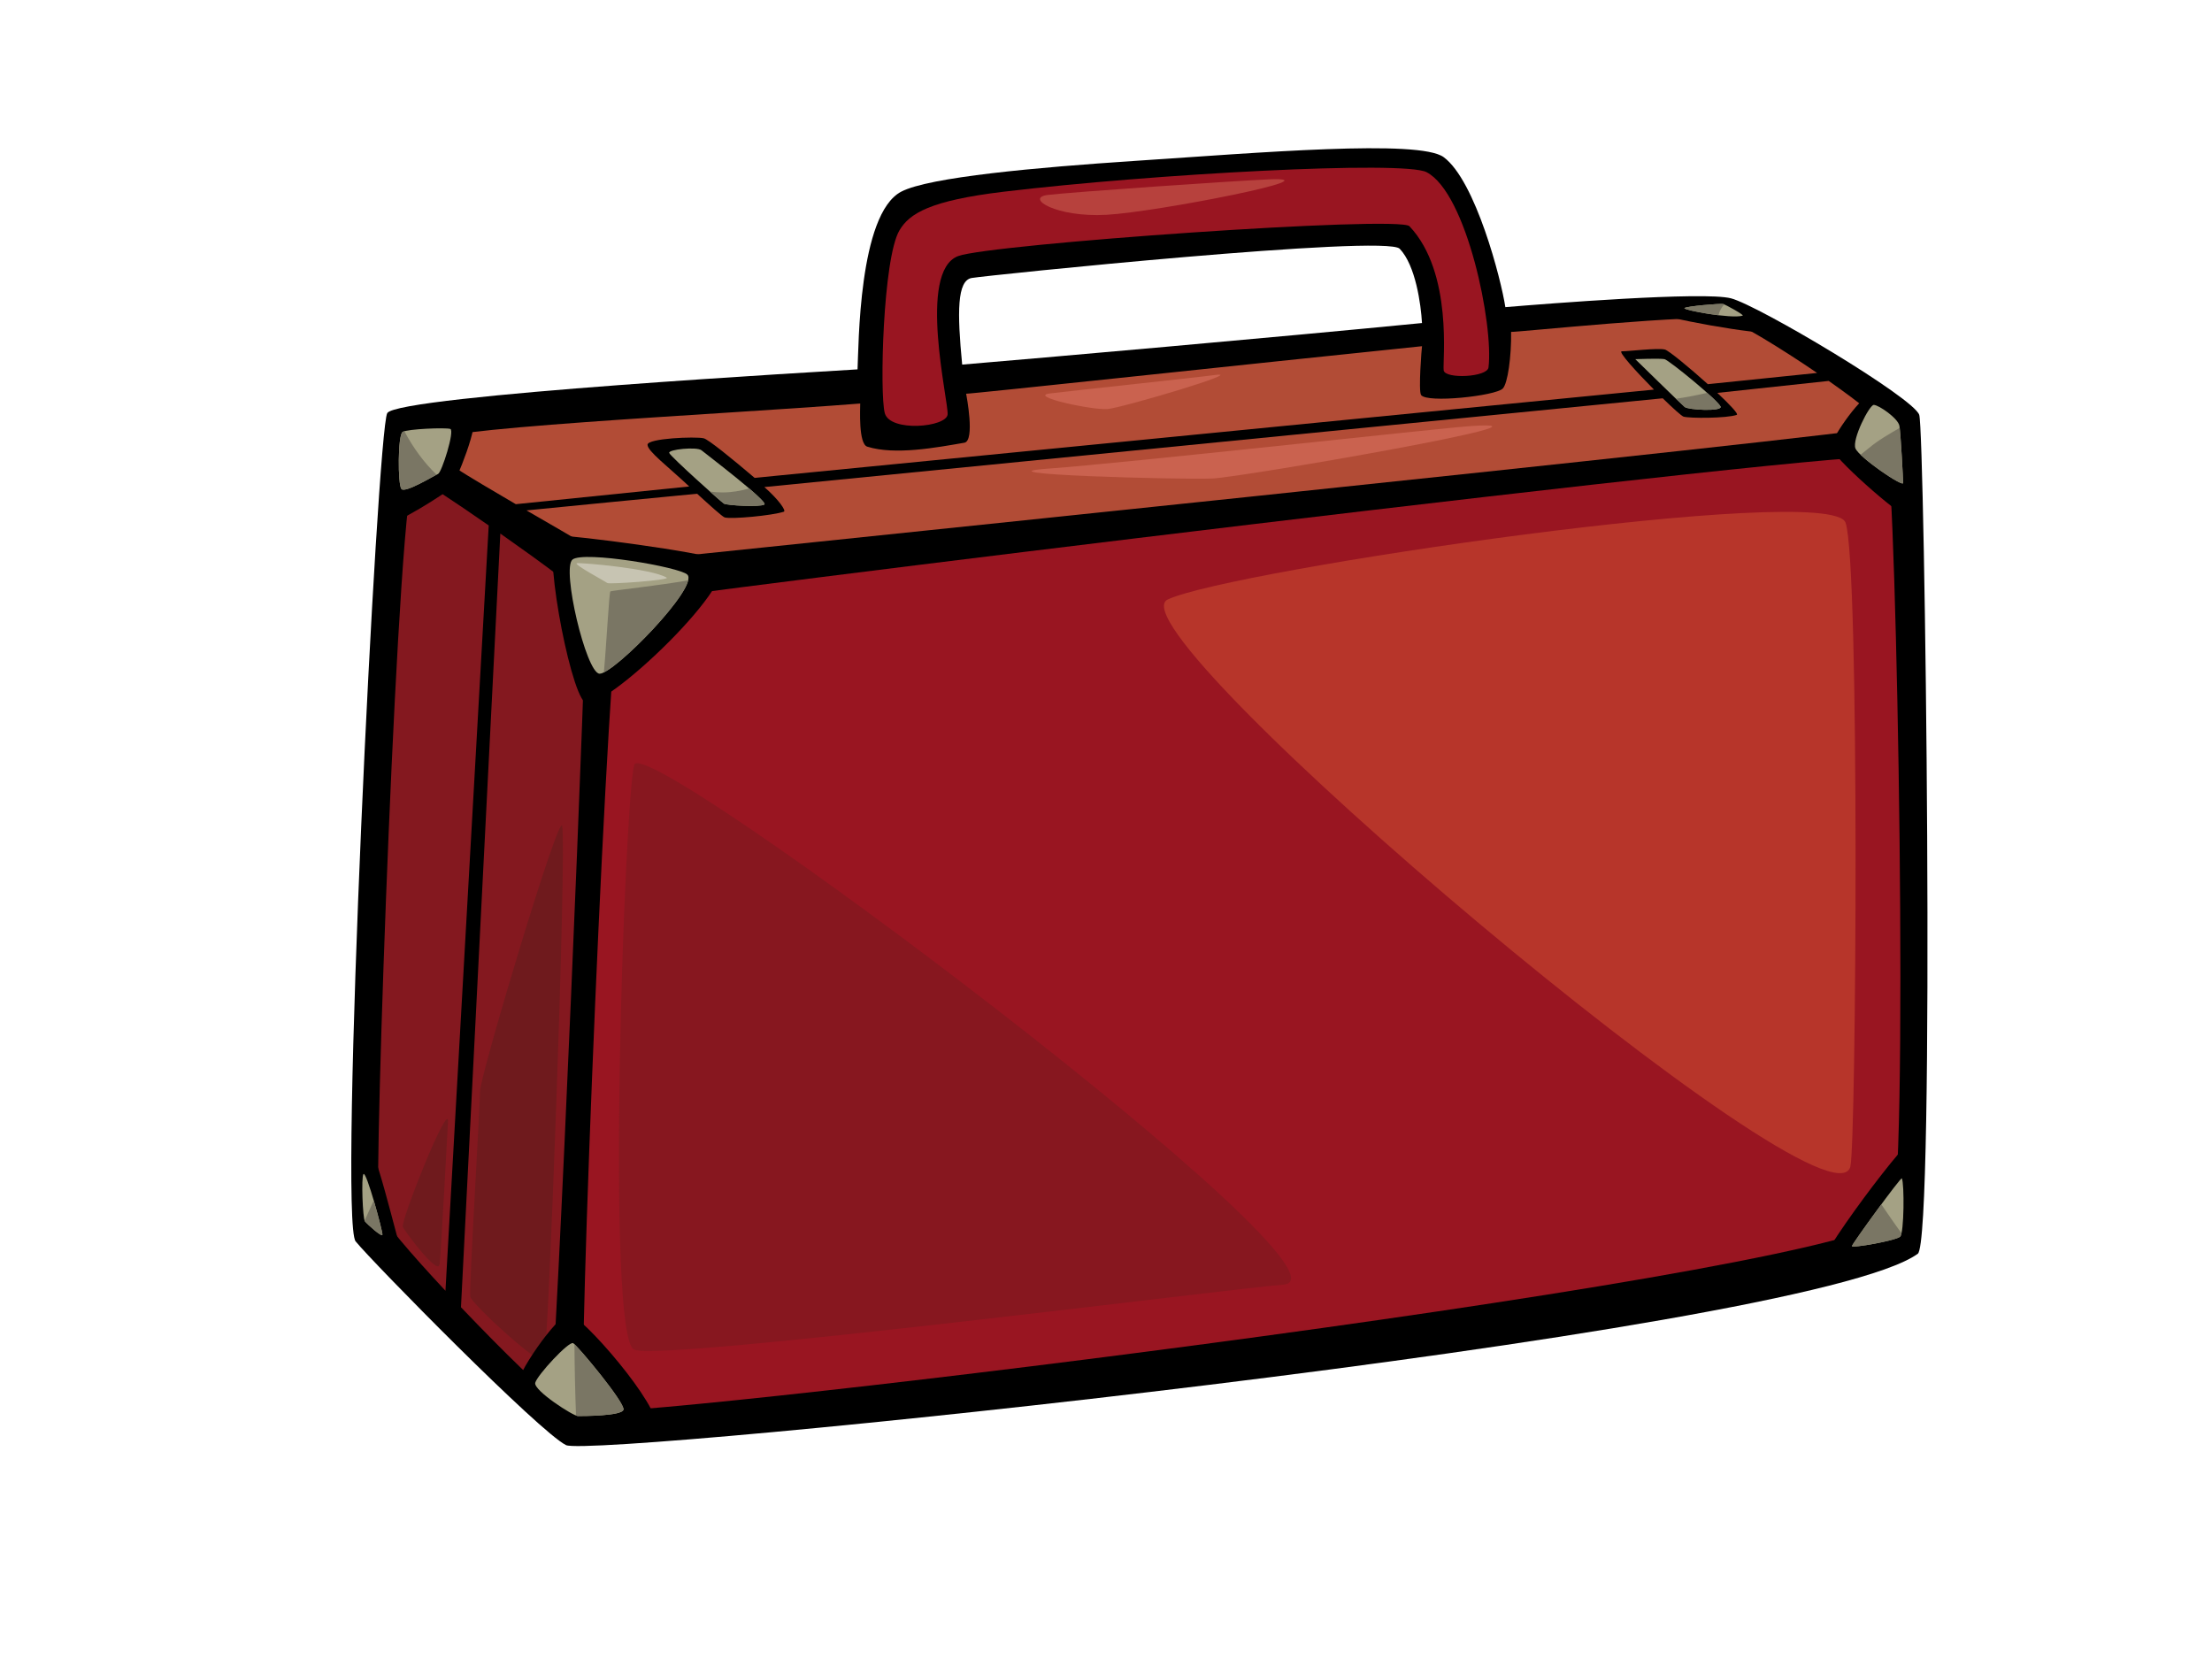<?xml version="1.0" encoding="utf-8"?>
<!-- Generator: Adobe Illustrator 17.0.0, SVG Export Plug-In . SVG Version: 6.00 Build 0)  -->
<!DOCTYPE svg PUBLIC "-//W3C//DTD SVG 1.1//EN" "http://www.w3.org/Graphics/SVG/1.1/DTD/svg11.dtd">
<svg version="1.1" id="Layer_1" xmlns="http://www.w3.org/2000/svg" xmlns:xlink="http://www.w3.org/1999/xlink" x="0px" y="0px"
	 width="800px" height="600px" viewBox="0 0 800 600" enable-background="new 0 0 800 600" xml:space="preserve">
<g>
	<path d="M128.621,448.96c6.239,7.671,66.534,68.982,76.09,73.685c9.563,4.699,448.348-39.833,488.889-69.214
		c6.332-4.588,2.526-297.217,0.521-303.384c-2.008-6.175-58.216-39.604-68.09-42.156c-9.875-2.554-66.598,1.937-81.601,3.194
		c-1.496-9.947-10.755-45.734-22.304-54.248c-8.84-6.517-66.729-1.627-111.612,1.346c-35.555,2.355-74.558,5.858-84.597,11.147
		c-15.469,8.145-15.341,56.187-15.776,64.258c-7.364,0.501-166.448,9.432-170.084,15.821
		C136.422,155.791,122.386,441.297,128.621,448.96z M351.424,100.538c5.307-0.928,149.735-15.835,154.792-10.575
		c5.745,5.978,7.687,20.083,8.065,26.869c-51.975,5.109-139.292,12.773-166.296,15.031
		C346.146,112.915,346.125,101.471,351.424,100.538z"/>
	<path fill="#B24C36" d="M661.377,137.768c-0.243,0.03-40.278,4.327-40.278,4.327c4.488,4.204,7.779,7.679,7.012,7.952
		c-3.638,1.274-17.151,1.274-19.232,0.636c-0.706-0.216-3.824-3.023-7.526-6.637l-324.913,32.105
		c5.293,4.642,7.961,8.612,7.051,8.911c-4.281,1.413-18.955,2.774-21.403,2.074c-0.826-0.236-5.667-4.644-9.968-8.57
		c0,0-61.639,5.965-61.706,6.027c17,9.868,32.999,18.952,31.249,19.098c3.811-0.577,455.424-46.9,458.988-49.305
		C682.262,153.3,672.95,145.857,661.377,137.768z"/>
	<path fill="#A4A184" d="M622.295,147.198c0-1.664-18.687-16.975-20.313-17.307c-1.625-0.333-10.561,0-10.561,0
		s16.574,16.24,17.876,17.307C610.599,148.262,622.295,148.863,622.295,147.198z"/>
	<path fill="#A4A184" d="M276.438,182.477c1.63-1-21.121-18.306-22.747-19.639c-1.624-1.331-12.189-0.331-11.648,1
		c0.547,1.331,18.691,17.636,19.774,18.304C262.902,182.806,274.814,183.475,276.438,182.477z"/>
	<path fill="#991521" d="M211.265,510.277c2.827,5.096,438.156-46.625,472.46-68.98c7.011-4.571,2.152-271.379-1.263-275.886
		c-3.414-4.513-454.307,51.191-458.205,52.974C220.361,220.17,208.431,505.179,211.265,510.277z"/>
	<path fill="#84181F" d="M199.143,503.945c1.728-1.335,13.682-284.282,12.642-287.474c-0.538-1.654-15.634-12.832-30.835-23.504
		l-14.235,279.811C182.261,489.102,198.254,504.631,199.143,503.945z"/>
	<path fill="#84181F" d="M137.013,437.485c0.844,3.487,11.688,16.055,24.092,29.339l15.647-276.785
		c-12.633-8.78-24.418-16.562-26.872-17.468C144.214,170.483,135,429.206,137.013,437.485z"/>
	<path fill="#B24C36" d="M152.994,160.462c1.007,2.615,17.156,12.327,33.554,21.884c0.193-0.028,62.723-6.409,62.723-6.409
		c-7.886-7.392-15.081-12.767-15.081-15.095c0-2.33,17.254-3.033,20.312-2.33c1.663,0.384,10.395,7.485,18.419,14.316
		l325.261-31.924c-6.451-6.504-13.123-13.852-11.654-13.852c2.599,0,12.995-1.276,15.592-0.642
		c1.356,0.335,8.91,6.561,15.546,12.533c0,0,39.197-4.022,39.436-4.054c0.032-0.004,0.062-0.004,0.091-0.004
		c-13.331-9.082-28.204-18.134-32.721-19.332c-9.06-2.389-77.358,4.798-77.964,4.473c0.139,8.834-1.212,18.732-3.026,20.513
		c-2.707,2.667-27.354,5.329-29.522,2.332c-1.036-1.432,0.216-17.125,0.333-17.662c-61.343,6.316-164.355,17.407-164.873,17.185
		c0.106,0.604,3.283,17.044-0.644,17.723c-10.106,1.751-25.092,4.573-35.12,1.422c-3.242-1.016-2.537-13.809-2.545-15.6
		C258.362,150.107,150.858,154.915,152.994,160.462z"/>
	<path fill="#991521" d="M319.991,149.411c1.89,6.98,22.347,5.119,22.725,0.463c0.379-4.65-10.986-51.661,3.783-57.248
		c11.591-4.38,159.508-14.772,163.252-10.807c15.908,16.832,11.892,49.159,12.376,52.133c0.519,3.192,15.763,2.508,16.21-1.064
		c1.907-15.229-7.814-63.016-22.399-70.618c-8.225-4.286-98.856,0.587-152.898,7.06c-26.641,3.193-34.12,7.841-37.748,13.988
		C319.308,93.458,318.094,142.426,319.991,149.411z"/>
	<path fill="#B7352A" d="M669.211,421.896c2.108-8.418,3.477-217.909-1.74-232.865c-5.215-14.954-222.532,17.091-245.132,27.772
		C399.739,227.485,662.257,449.667,669.211,421.896z"/>
	<path fill="#87171F" d="M464.065,464.623c-15.721,1.022-224.272,27.78-234.7,23.505c-10.431-4.277-3.481-198.686,0-211.508
		C232.842,263.807,497.096,462.485,464.065,464.623z"/>
	<path fill="#6F1A1D" d="M203.333,298.737c1.644,9.082-5.039,190.692-6.549,193.169c-1.51,2.474-26.198-20.432-26.703-22.91
		c-0.503-2.477,3.528-68.722,3.528-74.295S202.326,293.162,203.333,298.737z"/>
	<path fill="#6F1A1D" d="M162.02,405.846c-0.284,4.941-2.52,47.052-3.021,51.389c-0.505,4.335-12.297-11.568-13.306-13.426
		C144.686,441.953,162.524,397.179,162.02,405.846z"/>
	<path d="M259.631,202.38c-5.862-2.772-51.703-8.693-57.892-8.693c-6.186,0,3.977,55.393,9.721,60.277
		C217.204,258.858,271.121,207.81,259.631,202.38z"/>
	<path fill="#A4A184" d="M248.581,207.812c-2.779-2.734-37.561-8.693-41.539-5.432c-3.977,3.259,4.864,40.731,9.724,41.273
		C221.627,244.192,253.003,212.153,248.581,207.812z"/>
	<path d="M677.236,142.642c-3.27-0.973-15.025,15.754-15.025,19.011c0,3.255,24.749,24.978,27.401,24.978
		C692.262,186.631,691.82,146.988,677.236,142.642z"/>
	<path d="M163.294,176.302c1.326-1.632,10.73-23.946,7.509-26.056c-3.215-2.108-26.514,2.714-27.399,7.602
		c-0.882,4.889-4.416,27.15-2.646,30.952C141.668,190.756,161.967,177.93,163.294,176.302z"/>
	<path d="M638.347,119.827c2.083,2.09-41.539-5.434-38.889-7.063c2.653-1.626,21.656-2.168,24.307-1.626
		C626.415,111.678,633.488,114.941,638.347,119.827z"/>
	<path fill="#A4A184" d="M677.678,146.436c-1.591,0-7.954,12.489-6.628,15.746c1.327,3.259,17.235,14.12,17.235,12.489
		c0-1.625-0.883-17.918-1.325-20.634C686.517,151.321,679.448,146.436,677.678,146.436z"/>
	<path fill="#A4A184" d="M162.85,155.123c1.714,0.527-3.089,15.744-4.417,16.289c-1.326,0.543-11.931,7.061-13.257,5.434
		c-1.327-1.63-1.327-19.55,0.443-20.636C147.383,155.123,161.082,154.582,162.85,155.123z"/>
	<path fill="#A4A184" d="M630.234,114.173c0.762-0.226-6.087-3.946-6.973-4.217c-0.887-0.272-13.621,0.814-14.063,1.495
		C608.757,112.134,626.14,115.397,630.234,114.173z"/>
	<path d="M689.074,450.626c2.726-1.676,2.438-32.951,3.046-38.197c0.612-5.24-37.782,45.684-33.518,46.434
		C662.869,459.611,682.979,454.367,689.074,450.626z"/>
	<path d="M237.487,516.529c-0.61,2.996-31.693,2.245-34.737,0c-3.046-2.252-13.406-13.482-15.234-15.726
		c-1.83-2.247,14.014-25.466,18.279-25.466C210.062,475.337,239.123,508.502,237.487,516.529z"/>
	<path d="M133.882,415.427c-2.852-2.811-3.047,25.464-1.825,28.459c1.22,2.994,17.67,20.967,15.842,17.969
		C146.073,458.862,136.932,418.422,133.882,415.427z"/>
	<path fill="#A4A184" d="M687.836,426.175c-0.312-0.668-17.946,23.627-18.061,24.483c-0.116,0.862,16.078-2.005,17.477-3.435
		C688.649,445.794,688.766,428.178,687.836,426.175z"/>
	<path fill="#A4A184" d="M225.491,509.815c0.563-2.55-16.65-23.197-18.191-24.041c-1.541-0.846-13.044,11.598-13.728,14.338
		c-0.686,2.746,13.728,12.025,15.442,12.025C210.732,512.137,224.979,512.137,225.491,509.815z"/>
	<path fill="#A4A184" d="M131.452,424.62c-0.861,1.052-0.257,16.105,0.514,17.079c0.765,0.977,6.179,5.906,6.348,4.852
		C138.485,445.499,132.485,423.352,131.452,424.62z"/>
	<path fill="#7A7664" d="M617.409,142.069c2.811,2.512,4.886,4.577,4.886,5.129c0,1.666-11.696,1.064-12.999,0
		c-0.312-0.254-1.522-1.403-3.164-2.98C609.903,143.67,613.663,142.953,617.409,142.069z"/>
	<path fill="#7A7664" d="M261.271,178.095c3.319,0,6.546-0.535,9.668-1.454c3.557,3.041,6.081,5.48,5.499,5.835
		c-1.625,0.997-13.537,0.329-14.621-0.335c-0.343-0.212-2.393-1.989-5.054-4.355C258.25,177.984,259.748,178.095,261.271,178.095z"
		/>
	<path fill="#7A7664" d="M220.748,213.876c0.45-0.275,18.36-2.199,28.137-3.996c-1.723,7.626-23.414,29.858-30.49,33.276
		C219.292,233.709,220.3,214.15,220.748,213.876z"/>
	<path fill="#7A7664" d="M675.79,162.14c3.619-3.027,7.417-5.137,11.261-7.396c0.464,4.085,1.234,18.409,1.234,19.928
		c0,1.349-10.866-5.842-15.377-10.211C673.873,163.705,674.831,162.941,675.79,162.14z"/>
	<path fill="#7A7664" d="M146.247,155.967c3.315,6.221,7.178,11.405,11.648,15.712c-2.515,1.32-11.503,6.659-12.719,5.167
		c-1.327-1.63-1.327-19.55,0.443-20.636C145.755,156.124,145.977,156.048,146.247,155.967z"/>
	<path fill="#7A7664" d="M623.261,109.956c0.075,0.025,0.204,0.079,0.356,0.147c-1.018,1.023-1.725,2.388-2.12,3.906
		c-6.008-0.725-12.572-2.133-12.299-2.558C609.641,110.77,622.374,109.685,623.261,109.956z"/>
	<path fill="#7A7664" d="M687.71,446.012c-0.133,0.606-0.288,1.036-0.458,1.211c-1.399,1.43-17.593,4.297-17.477,3.435
		c0.062-0.481,5.676-8.384,10.627-15.085C682.806,439.082,685.195,442.603,687.71,446.012z"/>
	<path fill="#7A7664" d="M208.322,511.933c-0.318-8.586-0.505-17.179-0.565-25.779c3.153,2.956,18.264,21.27,17.734,23.661
		c-0.512,2.322-14.758,2.322-16.477,2.322C208.876,512.137,208.617,512.048,208.322,511.933z"/>
	<path fill="#7A7664" d="M135.174,434.171c1.667,5.666,3.229,11.835,3.141,12.38c-0.17,1.054-5.583-3.875-6.348-4.852
		c-0.038-0.042-0.073-0.147-0.105-0.249C132.945,439.011,134.054,436.588,135.174,434.171z"/>
	<path fill="#C7C4B2" d="M241.125,208.925c1.4,0.862-20.82,2.476-21.495,1.926c-0.669-0.549-12.539-6.88-10.972-7.156
		C210.228,203.42,235.747,205.623,241.125,208.925z"/>
	<path fill="#CA624F" d="M532.078,154.079c-11.675,0.771-124.34,13.329-152.714,15.382c-28.372,2.049,48.399,4.101,59.247,3.588
		C449.46,172.537,570.881,151.515,532.078,154.079z"/>
	<path fill="#CA624F" d="M439.448,135.617c-8.801,1.163-51.32,5.64-59.666,6.669c-8.345,1.028,15.435,6.15,20.86,5.64
		C406.069,147.412,451.128,134.081,439.448,135.617z"/>
	<path fill="#B7413D" d="M459.059,64.862c-12.519,0.52-71.77,4.611-80.115,5.641c-8.341,1.027,2.92,8.205,21.28,7.179
		C418.584,76.653,483.676,63.839,459.059,64.862z"/>
</g>
</svg>
